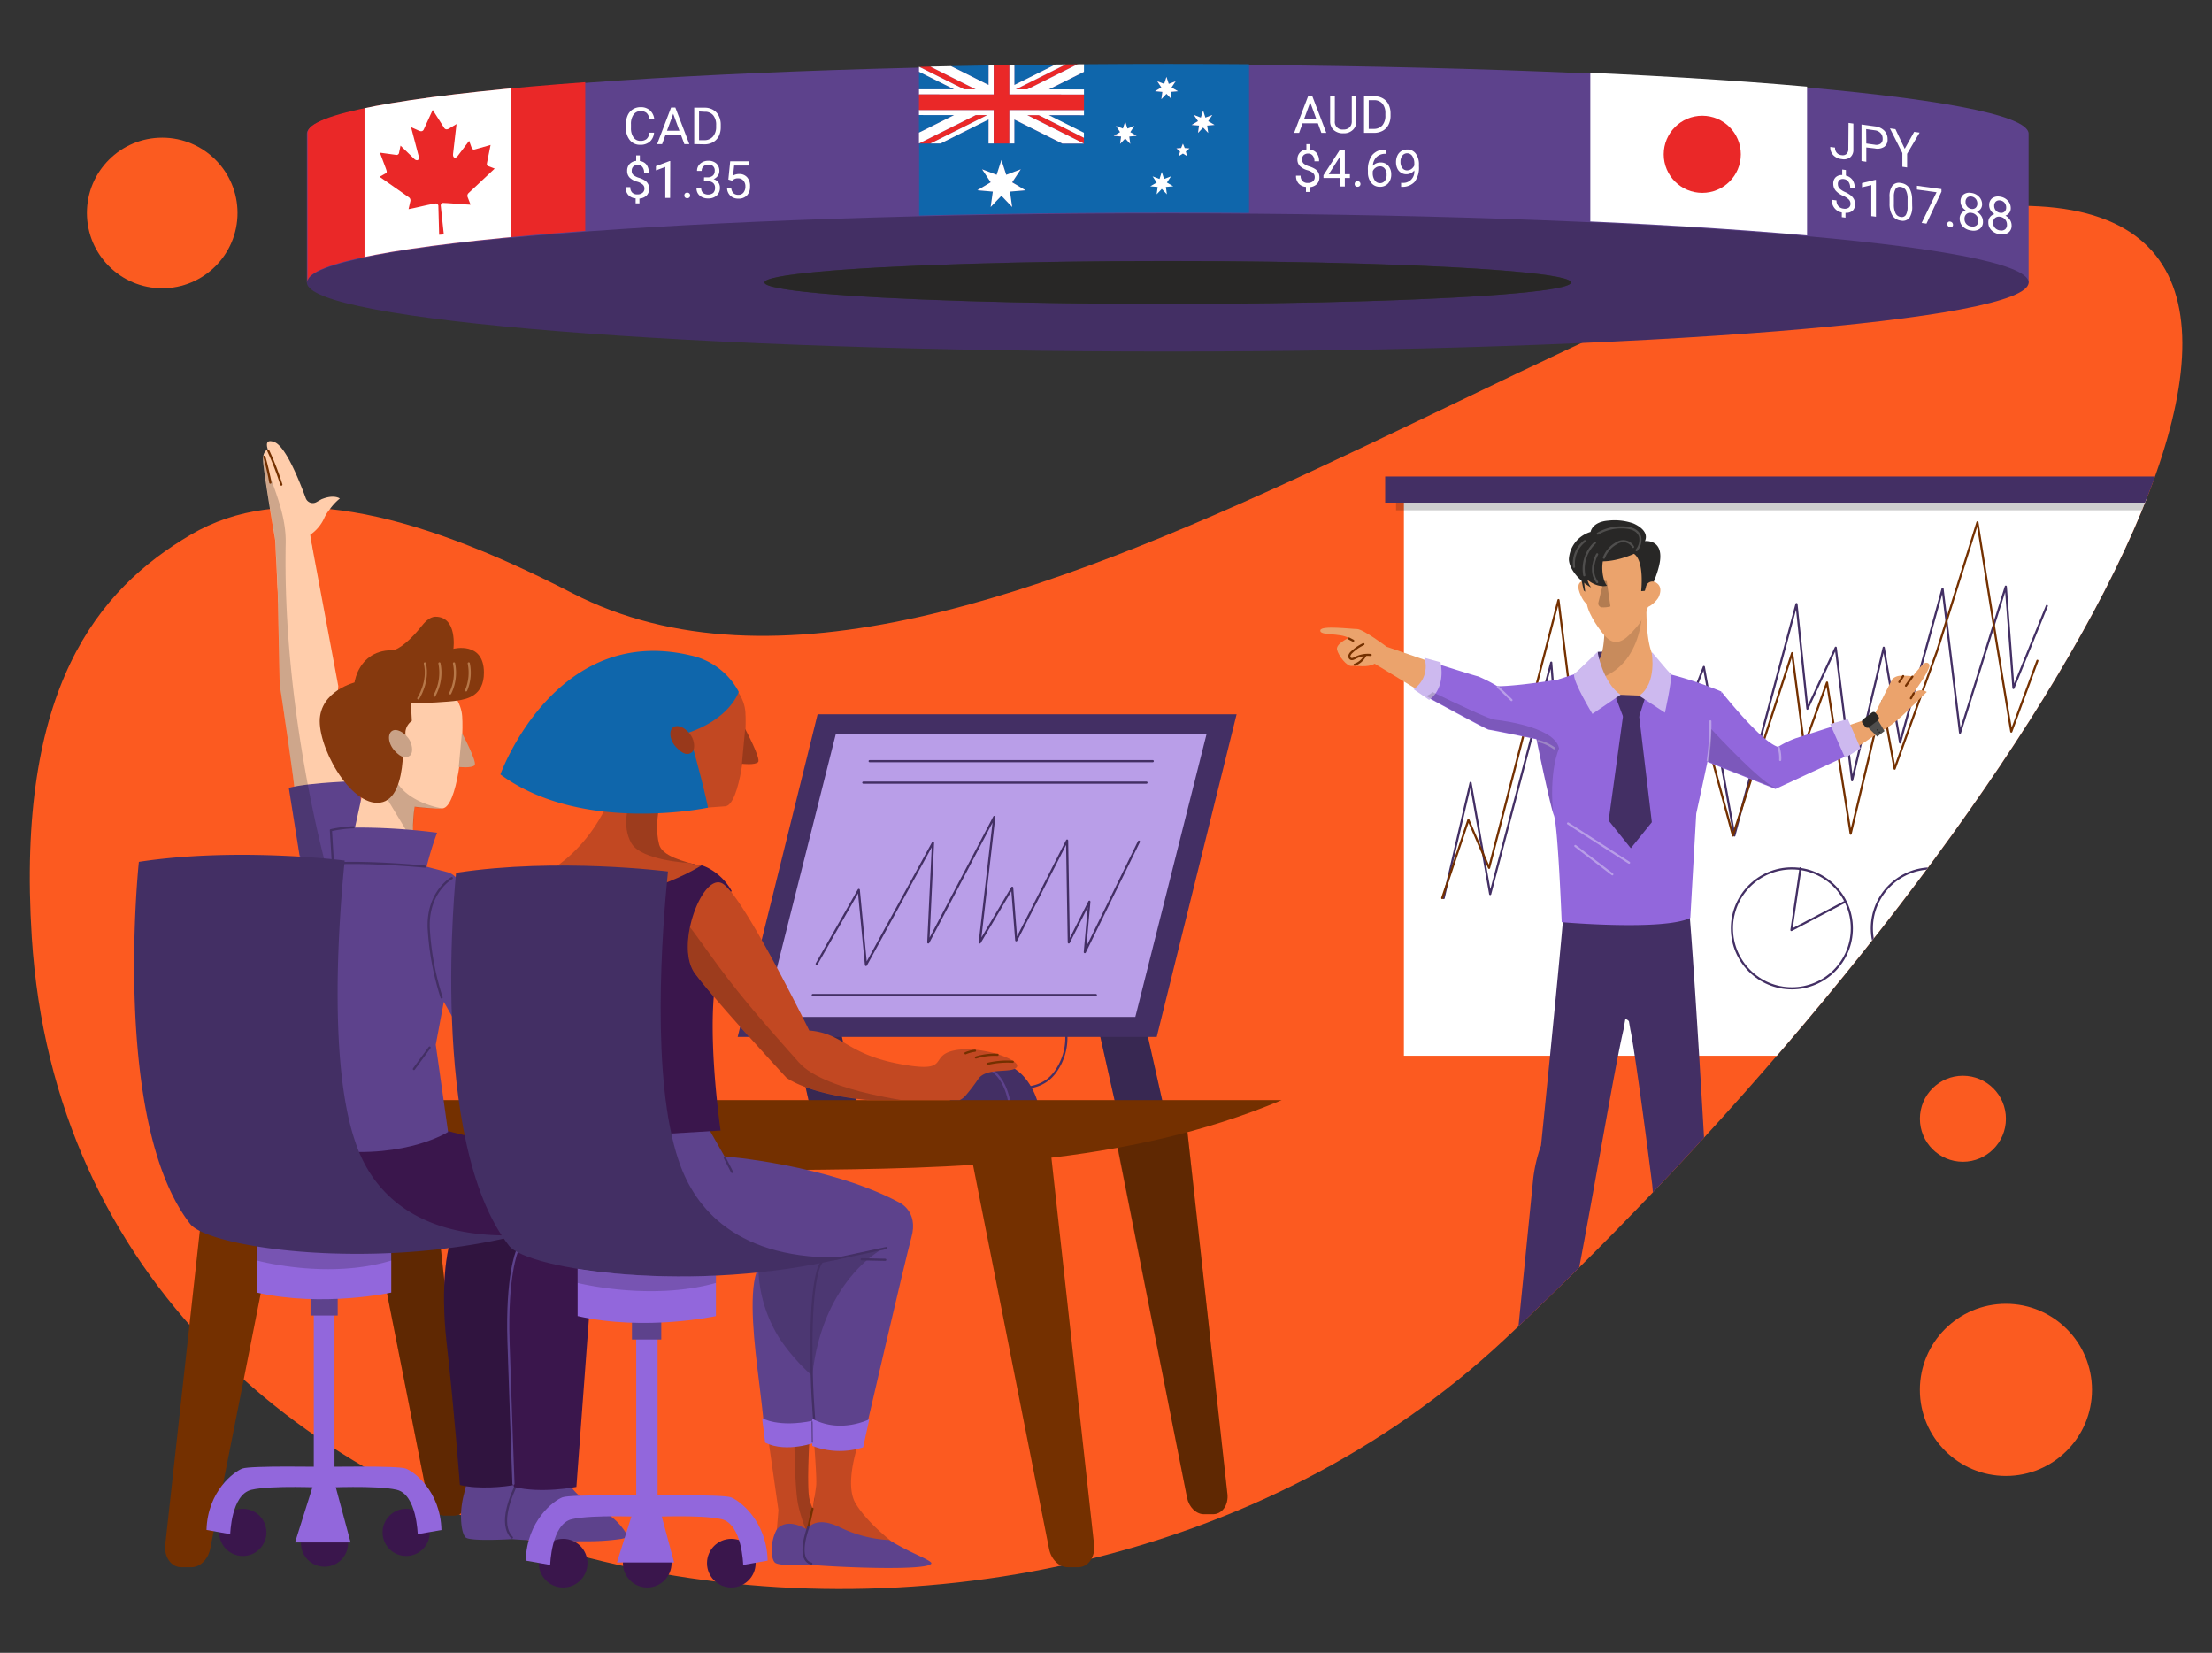 <svg xmlns="http://www.w3.org/2000/svg" xmlns:xlink="http://www.w3.org/1999/xlink" viewBox="0 0 522 390"><rect x="0" y="0" width="522" height="390" fill="#333333" stroke="none"/><defs><style>.cls-1,.cls-12,.cls-17,.cls-27,.cls-35,.cls-37,.cls-38,.cls-42,.cls-44,.cls-46,.cls-8{fill:none;}.cls-2{fill:#eba36c;}.cls-3{isolation:isolate;}.cls-4{fill:#fb5b20;}.cls-5{fill:#fc5a20;}.cls-6{fill:#ffcdab;}.cls-7{fill:#5d428c;}.cls-38,.cls-8{stroke:#743000;}.cls-12,.cls-17,.cls-27,.cls-35,.cls-37,.cls-38,.cls-42,.cls-44,.cls-46,.cls-8{stroke-linecap:round;}.cls-12,.cls-17,.cls-27,.cls-35,.cls-37,.cls-38,.cls-44,.cls-46,.cls-8{stroke-linejoin:round;}.cls-12,.cls-17,.cls-27,.cls-8{stroke-width:0.51px;}.cls-9{clip-path:url(#clip-path);}.cls-10{fill:#0a0a0a;opacity:0.2;}.cls-11{fill:#743000;}.cls-12,.cls-37{stroke:#432f64;}.cls-13{clip-path:url(#clip-path-2);}.cls-14{fill:#432f64;}.cls-15{clip-path:url(#clip-path-3);}.cls-16{fill:#c24822;}.cls-17,.cls-35,.cls-42{stroke:#5d428c;}.cls-18{fill:#3a164c;}.cls-19{clip-path:url(#clip-path-4);}.cls-20{fill:#b99ee8;}.cls-21{clip-path:url(#clip-path-5);}.cls-22{fill:#99391b;}.cls-23{fill:#0f66ab;}.cls-24{fill:#c9a287;}.cls-25{clip-path:url(#clip-path-6);}.cls-26{fill:#85390e;}.cls-27{stroke:#b77849;}.cls-28{clip-path:url(#clip-path-7);}.cls-29{fill:#ea2828;}.cls-30{fill:#fff;}.cls-31{fill:#282726;}.cls-32{fill:#9267dc;}.cls-33{clip-path:url(#clip-path-8);}.cls-34{clip-path:url(#clip-path-9);}.cls-35{stroke-width:0.28px;}.cls-36{clip-path:url(#clip-path-10);}.cls-37,.cls-38,.cls-44,.cls-46{stroke-width:0.5px;}.cls-39{clip-path:url(#clip-path-11);}.cls-40,.cls-48{opacity:0.15;}.cls-41{fill:#4f4e4d;}.cls-42{stroke-miterlimit:10;stroke-width:0.33px;}.cls-43{fill:#b37c51;}.cls-44{stroke:#4f4e4d;}.cls-45{fill:#cdb9ef;}.cls-46{stroke:#b99ee8;}.cls-47{clip-path:url(#clip-path-12);}.cls-48{mix-blend-mode:multiply;}</style><clipPath id="clip-path"><path class="cls-1" d="M86.25,204.93l-1.42-20.64s-1.42,0-3.49.14l-2.53-9.9,1-12.65-6.43-34.4-.2-1.25a9.59,9.59,0,0,0,3.3-3.84,9.14,9.14,0,0,1,1.28-2.18,12.61,12.61,0,0,1,2.46-2.58s-1.32-1.07-4.34.18l-1.16.66a1.77,1.77,0,0,1-2.54-.93c-1.42-3.9-4.72-12.23-7.42-13.23-1.92-.71-1.93.49-1.54,1.73-.65.31-1.23,1.07-1.1,2.84.3,3.77,2.84,18.52,2.84,18.52s.33,6.56.57,11.09l.48,23s1.89,12.19,3.45,24.16c-.46.08-.89.18-1.28.27l3.7,23.31L73,209c2.78,6.3,7.87,7.59,11.21,7C87.18,215.47,86.83,209.15,86.25,204.93Z"/></clipPath><clipPath id="clip-path-2"><polygon class="cls-1" points="274.65 261.34 263.41 261.34 254.42 221.37 265.66 221.37 274.65 261.34"/></clipPath><clipPath id="clip-path-3"><polygon class="cls-1" points="202.43 261.34 191.19 261.34 182.2 221.37 193.44 221.37 202.43 261.34"/></clipPath><clipPath id="clip-path-4"><path class="cls-1" d="M131.57,272.67l-28-8.23L66.8,274.67,77,287.37l28.89,7s-2.15,8-.46,22.76c1.73,15.09,3.1,33.26,3.1,33.26,4.3,1.08,10.75.44,12.71,0l.07.44c6.51,1.65,14.75,0,14.75,0L140,297.39Z"/></clipPath><clipPath id="clip-path-5"><path class="cls-1" d="M157.23,184.41s-3.38,8.44-1.69,14.85c.72,2.74,5.66,4,9.79,5.06,0,0-21.6,13.84-40.16,3.38,0,0,12.15-3.71,18.9-19.57"/></clipPath><clipPath id="clip-path-6"><path class="cls-1" d="M225.06,247.86c-6.08,1.35.69,5.95-11.79,3.58s-14.2-7.63-22.3-8.31c0,0-15.86-32.39-20.58-34.76s-11.14,14.85-6.41,21.26,21.6,24.64,21.6,24.64,4.81,3.83,19.1,5.27h21.81a4.47,4.47,0,0,0,1.32-1,41,41,0,0,0,3-3.92c2-3,8.77-1.69,9.78-3.38S231.13,246.51,225.06,247.86Z"/></clipPath><clipPath id="clip-path-7"><path class="cls-1" d="M275.72,15.08c-112.19,0-203.15,7.29-203.15,16.29v35.1c0-9,91-16.3,203.15-16.3s203.16,7.3,203.16,16.3V31.37C478.88,22.37,387.92,15.08,275.72,15.08Z"/></clipPath><clipPath id="clip-path-8"><path class="cls-1" d="M136.31,297.63v12.91c16,3.63,32.64,0,32.64,0V297.63Z"/></clipPath><clipPath id="clip-path-9"><path class="cls-1" d="M211.56,364.62s-6.58-4.82-9.62-9.83S203.12,339,203.12,339L181,337.45l2.7,18.89-.68,8.28ZM191,339.82l1.1.42s.68,8.52.51,10.21-.85,5.48-.85,5.48a12.43,12.43,0,0,1-.67-1.94C190.3,351.71,191,339.82,191,339.82Z"/></clipPath><clipPath id="clip-path-10"><path class="cls-1" d="M45,126.18c-22,12.95-41.25,36.25-37.5,95C17.67,381,241.2,422.4,354.93,316.16s215-262.47,126.24-267.47S229.85,188.91,135,139.93C96.21,119.93,66.21,113.68,45,126.18Z"/></clipPath><clipPath id="clip-path-11"><path class="cls-2" d="M378.08,138s1.78,14.48-.91,18-9.47,7.34-9.85,9c5.24,9.2,26.88,8,30.71,3.24a23.64,23.64,0,0,0-7.16-12.46c-3.25-3.08-2.17-17.42-2.17-17.42Z"/></clipPath><clipPath id="clip-path-12"><path class="cls-1" d="M437,177.77l-1.78-7.28s-10.28,3.31-11.29,3.62a20.78,20.78,0,0,0-4.31,2.09c-4.05-1.17-13.34-13-13.34-13a88.56,88.56,0,0,0-11.9-4.08l-3.16-3.11-.54.36c0,.16.26.89.26,1,0,3.81-2.48,7.87-6.2,7.87s-8.58-4.52-8.58-8.32q0-.34,0-.69l-.8-.47-3.89,3.32s-1.55.49-3.5,1.15a124.17,124.17,0,0,1-14.63,1.57,34.15,34.15,0,0,0-4.5-2.31c-.87-.18-9.77-3-9.77-3s1.83,6.18-2.53,7.75c0,0,14.29,7.84,14.81,7.84.32,0,6.51,1.26,11.25,2.23,1.56,7.66,3.53,16.62,4.1,17.94,1,2.26,1.86,25.27,1.86,25.27s24,2.1,30.35-1l1.4-24.62s1.26-5.71,2.65-12.28l16,6.37Z"/></clipPath></defs><title>Adaptaciones web</title><g class="cls-3"><g id="Layer_1" data-name="Layer 1"><circle class="cls-4" cx="473.37" cy="327.95" r="20.31"/><circle class="cls-4" cx="463.22" cy="263.98" r="10.15"/><circle class="cls-4" cx="38.28" cy="50.25" r="17.77"/><path class="cls-5" d="M45,126.18c-22,12.95-41.25,36.25-37.5,95C17.67,381,241.2,422.4,354.93,316.16s215-262.47,126.24-267.47S229.85,188.91,135,139.93C96.21,119.93,66.21,113.68,45,126.18Z"/><path class="cls-6" d="M73,125.36l6.83,36.52-1,12.65,6.79,26.64s3.09,14-1.35,14.84-12-1.71-13.07-14.91S66,161.45,66,161.45l-.81-38.59"/><path class="cls-7" d="M84.83,184.29s-11.39.27-16.68,1.59l3.7,23.31,14.57-1.86Z"/><path class="cls-6" d="M76.45,122.39a8.69,8.69,0,0,1,1.29-2.11,13.3,13.3,0,0,1,2.45-2.65s-1.32-1.07-4.34.18l-1.16.66a1.77,1.77,0,0,1-2.54-.93c-1.42-3.9-4.72-12.23-7.42-13.23-1.92-.71-1.93.49-1.54,1.73-.65.31-1.23,1.07-1.1,2.84.3,3.77,2.84,18.52,2.84,18.52s.58,11.77.77,14.67l9.9-.5-2.45-15.34A9.59,9.59,0,0,0,76.45,122.39Z"/><path class="cls-8" d="M63.3,106.34a65.57,65.57,0,0,1,3.09,8"/><g class="cls-9"><path class="cls-10" d="M77.42,206.18s-10.8-37.63-10-78c.17-8.15-4.13-15.46-6.13-23.36a166.89,166.89,0,0,0,.27,32.31c2,18.76,1.3,38,5.94,56.24a26.49,26.49,0,0,0,3.65,9.06C73.09,205.14,74.14,206.26,77.42,206.18Z"/></g><path class="cls-11" d="M100.88,266.08l9.57,86.77c.29,2.6-1.25,4.77-3.37,4.77h-2.15c-1.84,0-3.54-1.65-4-3.88L84.58,271.07Z"/><path class="cls-10" d="M100.88,266.08l9.57,86.77c.29,2.6-1.25,4.77-3.37,4.77h-2.15c-1.84,0-3.54-1.65-4-3.88L84.58,271.07Z"/><path class="cls-7" d="M143.68,357.48c-1.64-1.18-3.46-2.11-5.15-3.23a12.81,12.81,0,0,1-4.47-4.49c-7.91,1.08-15.29-3.19-23.18-2.85l-1.43,5.78a21.53,21.53,0,0,0-.63,4c-.14,2.74.26,5.32,1.06,6.08,1.07,1,10.89.4,10.89.4,5.71.44,11.48.57,17.21.5a56.25,56.25,0,0,0,7.89-.45c.56-.09,1.86-.16,2-.76s-1.18-2.2-1.62-2.7a13.51,13.51,0,0,0-2.26-2.08Z"/><path class="cls-12" d="M122.25,349.45c-1.64,3.41-4.59,10.07-1.44,13.35"/><g class="cls-13"><polygon class="cls-14" points="274.65 261.34 263.41 261.34 254.42 221.37 265.66 221.37 274.65 261.34"/><rect class="cls-10" x="250.61" y="239.3" width="28.44" height="17.71" transform="translate(462.67 -56.11) rotate(79.89)"/></g><g class="cls-15"><polygon class="cls-14" points="202.43 261.34 191.19 261.34 182.2 221.37 193.44 221.37 202.43 261.34"/><rect class="cls-10" x="182.77" y="243.44" width="21.51" height="16.73" transform="translate(387.05 503.61) rotate(-180)"/></g><path class="cls-16" d="M211.56,364.62s-6.58-4.82-9.62-9.83S203.12,339,203.12,339L181,337.45l2.7,18.89-.68,8.28ZM191,339.82l1.1.42s.68,8.52.51,10.21-.85,5.48-.85,5.48a12.43,12.43,0,0,1-.67-1.94C190.3,351.71,191,339.82,191,339.82Z"/><path class="cls-14" d="M224,259.92h20.84s-2.09-7.86-8.6-9S224,259.92,224,259.92Z"/><path class="cls-17" d="M238.14,259.84s-.93-6.16-5.24-7.93"/><path class="cls-11" d="M280.07,265.74l9.58,86.77c.29,2.6-1.25,4.78-3.38,4.78h-2.14c-1.85,0-3.54-1.65-4-3.89l-16.38-82.67Z"/><path class="cls-10" d="M280.07,265.74l9.58,86.77c.29,2.6-1.25,4.78-3.38,4.78h-2.14c-1.85,0-3.54-1.65-4-3.89L263.51,270Z"/><path class="cls-18" d="M131.57,272.67l-28-8.23L66.8,274.67,77,287.37l28.89,7s-2.15,8-.46,22.76c1.73,15.09,3.1,33.26,3.1,33.26,4.3,1.08,10.75.44,12.71,0l0,.46c6.51,1.64,14.78,0,14.78,0L140,297.39Z"/><path class="cls-11" d="M302.47,259.58H83.8s36.14,17.05,103.48,16.48C224.4,275.75,265.66,275.11,302.47,259.58Z"/><path class="cls-11" d="M247.52,267.77l10.67,96.71c.32,2.9-1.39,5.32-3.76,5.32H252c-2.06,0-3.95-1.84-4.44-4.33l-18.25-92.15Z"/><path class="cls-11" d="M49.65,267.77,39,364.48c-.32,2.9,1.4,5.32,3.77,5.32h2.39c2.06,0,3.94-1.84,4.44-4.33l18.24-92.15Z"/><g class="cls-19"><path class="cls-10" d="M105.93,290.88s-4.62,2.32-.48,36.83c.76,6.31,1.7,14,3,22.65l-1.08,1.12-.36,3.38.55,4.79c0,3.16,2.6,3.67,3.82,3.66l9.72-.1s-2.89-1.33-.86-8.42l1.28-3.84s-.23,0-.34-.61c-.06-.42,0-1.14-.1-2.26s-.55-9.69-.93-19.91c-.56-15.23-.49-34.26,5.06-38.8l1.27,1.51L112,293.41"/></g><path class="cls-17" d="M122,295.27S119.5,301,120,316.62s1.17,33.49,1.17,33.49"/><polygon class="cls-14" points="272.97 244.67 174.08 244.67 192.94 168.55 291.82 168.55 272.97 244.67"/><polygon class="cls-20" points="267.92 239.95 180.43 239.95 197.22 173.28 284.71 173.28 267.92 239.95"/><path class="cls-7" d="M165.92,264l5.06,8.86s24.38,1.94,41.09,10.8c0,0,4.8,2,3,8.35-1.47,5.26-11.22,47.41-11.22,47.41l-23.28-.33s-.5-5.59-1.44-13c-1.1-8.77-2.47-20.35-.6-25.93l-30.11-3.26-4-21.26-1.51-15.18Z"/><path class="cls-18" d="M170.05,266.76s-3.71-25.31-.67-37.8,3.24-18,3.24-18A13.13,13.13,0,0,0,162,203.61l-18.6,7.46,1.52,57.2Z"/><path class="cls-18" d="M163,206l1.9-1.42.65-.41a9.22,9.22,0,0,1,1.71.71,13.61,13.61,0,0,1,5.41,5.36l-2.15,2.37"/><path class="cls-16" d="M157.23,184.41s-3.38,8.44-1.69,14.85c.72,2.74,5.66,4,9.79,5.06,0,0-21.6,13.84-40.16,3.38,0,0,12.15-3.71,18.9-19.57"/><g class="cls-21"><path class="cls-10" d="M163,203.65s-11.6-.51-14-4.68-.55-9.24-.55-9.24l9.79,2Z"/></g><path class="cls-16" d="M153.56,191.46s14.19-.92,17.6-1.21,5.18-15.7,4.74-22.22-8.51-12-15.47-10.19-4.67,5.45-4.67,5.45Z"/><path class="cls-22" d="M175.85,172s3.75,7,3.06,7.8-3.83.42-3.83.42S175.45,176,175.85,172Z"/><path class="cls-23" d="M162.88,154.63c-32-7.54-44.8,28.1-44.8,28.1,19.24,14.17,49,7.84,49,7.84-1.27-6.33-4.56-17.71-4.56-17.71,9.87-3.38,11.81-9.62,11.81-9.62A16.81,16.81,0,0,0,162.88,154.63Z"/><path class="cls-22" d="M163.31,177.47s.89-.66.3-2.74-3-3.89-4.45-3.29-1.26,3.11.41,4.88S162.38,178.25,163.31,177.47Z"/><path class="cls-6" d="M89.06,189.2s12,1.83,15.38,1.54,5.06-15.34,4.63-21.71-8.31-11.69-15.11-9.95-4.57,5.32-4.57,5.32Z"/><path class="cls-6" d="M97.88,190s-2.18,13.07,3,20.55l-20.39-.25L86.23,184"/><path class="cls-10" d="M104.44,190.76s-8.55-1.22-11.2-7l-2.53,3.67,6.54,10.81.58-7.84A45.65,45.65,0,0,0,104.44,190.76Z"/><path class="cls-7" d="M113.48,218.16s-3.82-11.25-7.72-12.32-28.22-7.16-28.22-7.16L77,253.31l1.56,13.06h.19l-.34,5.11c17.72,1.86,27.33-4.39,27.33-4.39l-2.91-20.58,1.9-10.13,4.3,7.6Z"/><path class="cls-7" d="M100.58,204.89a74.87,74.87,0,0,1,2.57-8.41,147.86,147.86,0,0,0-24.72-1.1l-.76,11.39"/><path class="cls-24" d="M109,172.94s3.67,6.85,3,7.62-3.74.41-3.74.41S108.64,176.77,109,172.94Z"/><path class="cls-16" d="M225.06,247.89c-6.08,1.35-.38,5.5-12.87,3.14s-13.12-7.19-21.22-7.87c0,0-15.86-32.39-20.58-34.75s-11.14,14.84-6.41,21.26,21.6,24.63,21.6,24.63,4.81,3.84,19.1,5.27h21.81a4.31,4.31,0,0,0,1.32-1,41,41,0,0,0,3-3.92c2-3,8.16-1.22,9.17-2.91S231.13,246.54,225.06,247.89Z"/><g class="cls-25"><path class="cls-10" d="M218,260.3s-23.15-2.41-29.48-9.62c-3.67-4.17-10.42-11.57-16.45-19.36-6.68-8.63-11.61-16.93-12.32-14.85C157,224.65,169,238.28,169,238.28l17.59,20.12Z"/></g><line class="cls-12" x1="171.03" y1="273.18" x2="172.75" y2="276.54"/><path class="cls-8" d="M239,250.53a20.57,20.57,0,0,0-5.95.5"/><path class="cls-8" d="M235.41,248.89a14.92,14.92,0,0,0-5.11.64"/><path class="cls-8" d="M230.08,247.93a8.07,8.07,0,0,0-2.24.6"/><path class="cls-26" d="M96.84,163.72l.35,6.38a3.65,3.65,0,0,0-1.51,2.52,34.38,34.38,0,0,0,.27,5.3l-1.15.2-3.54-11.06s1.24-3.45,3.24-3.52A8.3,8.3,0,0,1,96.84,163.72Z"/><path class="cls-26" d="M107,153.09s7.2-1.86,7.2,5.63c0,5.55-4.13,6.24-6.2,6.58-4,.65-22.18,1.28-23.84-.27s-.54-11.6,8.31-11.6c1.74,0,4.82-2.9,6.93-5.59.62-.78,1.87-2.32,3.37-2.32C108,145.52,107,153.09,107,153.09Z"/><path class="cls-26" d="M84.64,160.78s-8,1.54-9.09,8.08,7,21.58,14.21,20.52,5.12-19.07,5.12-19.07L93.47,164"/><path class="cls-24" d="M96.77,178.26s.87-.65.29-2.68-3-3.8-4.34-3.22-1.23,3,.4,4.78S95.87,179,96.77,178.26Z"/><path class="cls-27" d="M98.71,164.79s2.58-3.95,1.55-8.26"/><path class="cls-27" d="M102.51,164.17a11.24,11.24,0,0,0,1.19-7.64"/><path class="cls-27" d="M106.23,163.61a11,11,0,0,0,.91-7.08"/><path class="cls-27" d="M110,162.9a10.78,10.78,0,0,0,.62-6.37"/><path class="cls-12" d="M100.26,204.49s-12.85-1.26-21.7-.76l-.47-7.84a29.41,29.41,0,0,1,5.32-.68"/><path class="cls-12" d="M106.61,207.19s-6.08,3.38-5.4,12.49a65.13,65.13,0,0,0,3,15.69"/><line class="cls-12" x1="101.38" y1="247.18" x2="97.67" y2="252.24"/><line class="cls-12" x1="272.03" y1="179.6" x2="205.22" y2="179.6"/><line class="cls-12" x1="270.55" y1="184.67" x2="203.73" y2="184.67"/><line class="cls-12" x1="258.61" y1="234.78" x2="191.8" y2="234.78"/><polyline class="cls-12" points="192.72 227.44 202.66 209.98 204.36 227.69 220.18 198.84 219.06 222.38 234.63 192.77 231.21 222.38 238.86 209.47 239.82 221.87 251.82 198.33 252.22 222.38 257.07 212.76 256 224.66 268.77 198.59"/><path class="cls-7" d="M275.57,15.26c-112.2,0-203.15,7.29-203.15,16.29v35.1l118.11-8.9,151.19-4,137,13V31.55C478.73,22.55,387.77,15.26,275.57,15.26Z"/><path class="cls-14" d="M275.57,50.35c-112.2,0-203.15,7.3-203.15,16.3s91,16.29,203.15,16.29,203.16-7.29,203.16-16.29S387.77,50.35,275.57,50.35Zm0,21.36c-52.56,0-95.16-2.27-95.16-5.06s42.6-5.07,95.16-5.07,95.17,2.27,95.17,5.07S328.13,71.71,275.57,71.71Z"/><g class="cls-28"><polygon class="cls-23" points="233.3 14.39 221.97 14.38 233.29 20.05 233.3 14.39"/><polygon class="cls-23" points="216.86 27.15 216.86 31.3 225.15 27.16 216.86 27.15"/><path class="cls-23" d="M268.78,14.41h-13V17l-8.28,4.14h8.28v6.08h-8.28l8.27,4.15v1.19h0v1.36h-5.1L239.37,28.2v5.66h-6.09V28.19L222,33.85h-5.1V53.31l77.86,0,0-38.93Zm-5.42,15.3,1.63.62.54-1.67.54,1.67,1.63-.62-1,1.46,1.51.89-1.75.16.24,1.73-1.2-1.27L264.32,34l.24-1.74-1.74-.15,1.5-.89ZM238.85,48.86l-2.53-2.67-2.54,2.66.51-3.64-3.66-.32L233.79,43l-2-3.06,3.44,1.3,1.12-3.5,1.13,3.5,3.44-1.3-2,3.07L242,44.89l-3.66.32ZM273.1,19.17l1.63.62.54-1.66.54,1.66,1.63-.62-1,1.46,1.51.9-1.75.15.24,1.73-1.2-1.27-1.21,1.27.24-1.73-1.74-.16,1.5-.89Zm7,17.65-1-.59-.95.59.27-1.09-.86-.72,1.12-.08.42-1,.43,1,1.12.08-.86.72Zm5-5.45-1.21-1.27-1.2,1.27.24-1.74-1.75-.15,1.51-.9-1-1.45,1.64.62.54-1.67.53,1.67,1.64-.62-1,1.46,1.51.89-1.75.15Z"/><polygon class="cls-23" points="216.87 16.93 216.87 21.07 225.15 21.08 216.87 16.93"/><polygon class="cls-23" points="250.71 14.4 239.38 14.39 239.38 20.05 250.71 14.4"/><polygon class="cls-29" points="216.87 15.74 227.53 21.08 230.25 21.08 216.87 14.38 216.87 15.74"/><polygon class="cls-29" points="232.97 27.16 230.25 27.16 216.86 33.85 219.58 33.85 232.97 27.16"/><polygon class="cls-29" points="242.42 21.09 255.81 14.4 255.81 14.4 255.81 14.4 253.09 14.4 239.7 21.09 242.42 21.09"/><polygon class="cls-29" points="242.41 27.17 255.79 33.87 255.79 33.87 255.79 32.51 255.79 32.51 245.13 27.17 242.41 27.17"/><polygon class="cls-30" points="234.51 22.3 234.51 14.39 233.3 14.39 233.29 20.05 221.97 14.38 216.87 14.38 230.25 21.08 227.53 21.08 216.87 15.74 216.87 14.38 216.87 14.38 216.87 14.38 216.87 14.38 216.87 16.93 216.87 16.93 225.15 21.08 216.87 21.07 216.87 21.07 216.87 22.29 234.51 22.3"/><polygon class="cls-30" points="238.16 25.95 238.15 33.86 239.37 33.86 239.37 28.2 250.69 33.87 255.79 33.87 255.79 33.87 255.79 33.87 255.79 33.87 242.41 27.17 245.13 27.17 255.79 32.51 255.79 31.32 247.51 27.17 255.8 27.18 255.8 25.96 238.16 25.95"/><polygon class="cls-30" points="238.16 22.3 255.8 22.31 255.8 21.1 247.52 21.09 255.8 16.95 255.81 14.4 242.42 21.09 239.7 21.09 253.09 14.4 250.71 14.4 239.38 20.05 239.38 14.39 238.16 14.39 238.16 22.3"/><polygon class="cls-30" points="232.97 27.16 219.58 33.85 221.96 33.85 233.29 28.19 233.28 33.86 234.5 33.86 234.51 25.95 216.86 25.94 216.86 27.15 216.86 27.15 225.15 27.16 216.86 31.3 216.86 31.3 216.86 33.85 216.86 33.85 216.86 33.85 216.86 33.85 230.25 27.16 232.97 27.16"/><polygon class="cls-29" points="234.51 25.95 234.5 33.86 238.15 33.86 238.16 25.95 255.8 25.96 255.8 22.31 238.16 22.3 238.16 14.39 236.34 14.39 234.51 14.39 234.51 22.3 216.87 22.29 216.86 25.94 234.51 25.95"/><polygon class="cls-30" points="238.85 43.02 240.89 39.95 237.45 41.25 236.32 37.75 235.19 41.25 231.76 39.95 233.79 43.01 230.63 44.89 234.29 45.21 233.78 48.85 236.32 46.19 238.85 48.85 238.35 45.21 242.01 44.9 238.85 43.02"/><polygon class="cls-30" points="275.37 43.07 276.34 41.61 274.7 42.23 274.16 40.56 273.63 42.23 271.99 41.61 272.96 43.07 271.45 43.96 273.19 44.11 272.95 45.85 274.16 44.58 275.37 45.85 275.13 44.11 276.87 43.96 275.37 43.07"/><polygon class="cls-30" points="264.56 32.21 264.32 33.95 265.53 32.68 266.73 33.95 266.49 32.22 268.24 32.06 266.73 31.17 267.7 29.71 266.06 30.33 265.53 28.66 264.99 30.33 263.36 29.71 264.32 31.17 262.82 32.06 264.56 32.21"/><polygon class="cls-30" points="274.3 21.68 274.06 23.41 275.27 22.14 276.47 23.41 276.24 21.68 277.98 21.53 276.47 20.63 277.44 19.17 275.81 19.79 275.27 18.13 274.73 19.79 273.1 19.17 274.06 20.63 272.56 21.52 274.3 21.68"/><polygon class="cls-30" points="285.12 28.59 286.09 27.13 284.45 27.75 283.92 26.08 283.38 27.75 281.74 27.13 282.71 28.58 281.2 29.48 282.95 29.63 282.71 31.36 283.92 30.1 285.12 31.37 284.88 29.63 286.63 29.48 285.12 28.59"/><polygon class="cls-30" points="279.58 34.93 279.15 33.89 278.73 34.92 277.61 35.01 278.47 35.73 278.2 36.82 279.15 36.23 280.11 36.82 279.84 35.73 280.7 35.01 279.58 34.93"/><polygon id="_3" data-name="3" class="cls-29" points="68.2 22.63 138.11 17.17 138.11 57.58 67.29 69.31 68.2 22.63"/><polygon class="cls-30" points="86.02 22.57 86.02 68.9 120.63 57.58 120.63 17.17 86.02 22.57"/><path id="_1" data-name="1" class="cls-29" d="M102.11,25.94,100,30.55c-.23.5-.72.49-1.22.25L97,30l1.77,6.73c.36,1.22-.51,1.28-1,.78l-3.25-3.15-.36,1.74a.58.58,0,0,1-.65.45l-3.86-.53L91,39.61c.27.79.46,1.11-.12,1.37l-1.31.73,6.92,4.85a.87.87,0,0,1,.36.87l-.44,1.92c2.24-.42,4.23-1,6.46-1.35.2,0,.56.26.57.5l.19,6.9,1.1-.08L104,48.47c0-.23.26-.6.46-.59,2.27.08,4.32.32,6.59.42l-.71-1.83a.88.88,0,0,1,.24-.92l6.16-5.77-1.4-.54c-.61-.18-.47-.52-.31-1.34l.74-3.7-3.75,1.06a.57.57,0,0,1-.7-.35l-.61-1.68L108,36.81c-.38.57-1.25.63-1.07-.63l.8-6.91-1.66,1c-.46.3-.94.38-1.25-.08"/><polygon class="cls-30" points="426.44 17.88 375.29 12.19 375.29 53.87 426.44 57.28 426.44 17.88"/><circle id="_46" data-name="46" class="cls-29" cx="401.71" cy="36.41" r="9.1"/></g><path class="cls-30" d="M311,29.09h-3.62l-.81,2.26h-1.18l3.3-8.64h1l3.3,8.64h-1.17Zm-3.28-.94h2.94l-1.47-4Z"/><path class="cls-30" d="M320.09,22.71v5.87a2.73,2.73,0,0,1-.77,2,3,3,0,0,1-2.06.87H317a3.25,3.25,0,0,1-2.26-.76,2.75,2.75,0,0,1-.85-2.11V22.71H315v5.85a1.79,1.79,0,0,0,2,2,2,2,0,0,0,1.48-.51,2,2,0,0,0,.52-1.46V22.71Z"/><path class="cls-30" d="M321.89,31.35V22.71h2.44a3.85,3.85,0,0,1,2,.5,3.38,3.38,0,0,1,1.34,1.41,4.79,4.79,0,0,1,.48,2.12v.55a4.56,4.56,0,0,1-.48,2.14,3.32,3.32,0,0,1-1.34,1.41,4.22,4.22,0,0,1-2,.51ZM323,23.64v6.77h1.2a2.61,2.61,0,0,0,2-.82,3.41,3.41,0,0,0,.73-2.33v-.5a3.42,3.42,0,0,0-.69-2.29,2.46,2.46,0,0,0-2-.83Z"/><path class="cls-30" d="M310.26,41.78a1.24,1.24,0,0,0-.38-.92,3.46,3.46,0,0,0-1.29-.68,4.08,4.08,0,0,1-1.84-1,2.18,2.18,0,0,1-.58-1.57,2.29,2.29,0,0,1,.57-1.6,2.4,2.4,0,0,1,1.55-.74V34h.89v1.31a2.31,2.31,0,0,1,1.55.83,3,3,0,0,1,.55,1.92h-1.09a2,2,0,0,0-.4-1.33,1.3,1.3,0,0,0-1.07-.5,1.5,1.5,0,0,0-1.08.37,1.35,1.35,0,0,0-.37,1,1.24,1.24,0,0,0,.39,1,3.69,3.69,0,0,0,1.3.66,5.52,5.52,0,0,1,1.41.64,2.26,2.26,0,0,1,.75.83,2.34,2.34,0,0,1,.24,1.09,2.22,2.22,0,0,1-.6,1.62,2.69,2.69,0,0,1-1.69.72v1.13h-.88V44.1a2.58,2.58,0,0,1-1.73-.79,2.65,2.65,0,0,1-.62-1.85h1.09a1.71,1.71,0,0,0,.44,1.26,1.63,1.63,0,0,0,1.23.45,1.85,1.85,0,0,0,1.22-.37A1.28,1.28,0,0,0,310.26,41.78Z"/><path class="cls-30" d="M317.36,41.1h1.2V42h-1.2v2h-1.11V42h-3.93v-.65l3.87-6h1.17Zm-3.79,0h2.68V36.86l-.13.24Z"/><path class="cls-30" d="M319.68,43.42a.7.7,0,0,1,.17-.47.63.63,0,0,1,.51-.19.64.64,0,0,1,.69.66.62.62,0,0,1-.18.46.69.69,0,0,1-.51.19.66.66,0,0,1-.51-.19A.65.65,0,0,1,319.68,43.42Z"/><path class="cls-30" d="M327.05,35.36v.93h-.2a2.84,2.84,0,0,0-2,.76,3.14,3.14,0,0,0-.88,2.07,2.34,2.34,0,0,1,1.86-.78,2.24,2.24,0,0,1,1.8.79,3.05,3.05,0,0,1,.68,2,3.1,3.1,0,0,1-.73,2.14,2.52,2.52,0,0,1-2,.8,2.46,2.46,0,0,1-2-.95,3.83,3.83,0,0,1-.77-2.46v-.42a5.66,5.66,0,0,1,1-3.64,3.71,3.71,0,0,1,3-1.29Zm-1.44,3.89a1.73,1.73,0,0,0-1,.34,1.69,1.69,0,0,0-.66.84v.41a2.85,2.85,0,0,0,.48,1.72,1.45,1.45,0,0,0,1.2.65,1.41,1.41,0,0,0,1.17-.54,2.29,2.29,0,0,0,.42-1.43,2.23,2.23,0,0,0-.43-1.44A1.38,1.38,0,0,0,325.61,39.25Z"/><path class="cls-30" d="M333.77,40.2a2.49,2.49,0,0,1-.82.66,2.2,2.2,0,0,1-1.05.25,2.26,2.26,0,0,1-1.3-.37,2.37,2.37,0,0,1-.86-1,3.59,3.59,0,0,1-.3-1.48,3.63,3.63,0,0,1,.33-1.56,2.47,2.47,0,0,1,.93-1.06,2.76,2.76,0,0,1,1.42-.37,2.43,2.43,0,0,1,2,1,4.2,4.2,0,0,1,.73,2.62v.32a5.62,5.62,0,0,1-1,3.68,3.86,3.86,0,0,1-3,1.19h-.21v-.94h.23a2.6,2.6,0,0,0,2.88-2.87Zm-1.69,0a1.72,1.72,0,0,0,1-.33,2.11,2.11,0,0,0,.68-.84v-.44a3.07,3.07,0,0,0-.47-1.76,1.44,1.44,0,0,0-2.35-.12,2.31,2.31,0,0,0-.44,1.46,2.4,2.4,0,0,0,.42,1.46A1.37,1.37,0,0,0,332.08,40.2Z"/><path class="cls-30" d="M436.23,29l1.14.16v6.11a2.23,2.23,0,0,1-.74,1.84,2.46,2.46,0,0,1-2,.43,3.16,3.16,0,0,1-2-.93,2.68,2.68,0,0,1-.71-1.94l1.13.15a1.66,1.66,0,0,0,1.57,1.79,1.35,1.35,0,0,0,1.13-.29,1.54,1.54,0,0,0,.43-1.19Z"/><path class="cls-30" d="M440.42,34.79v3.38L439.29,38V29.38l3.16.43a3.64,3.64,0,0,1,2.2,1,2.81,2.81,0,0,1,.79,2,2.11,2.11,0,0,1-.78,1.83,3,3,0,0,1-2.23.38Zm0-.93,2,.28a1.8,1.8,0,0,0,1.38-.25,1.37,1.37,0,0,0,.48-1.17,1.89,1.89,0,0,0-.48-1.31,2.19,2.19,0,0,0-1.32-.66l-2.09-.29Z"/><path class="cls-30" d="M449.49,35.11l2.23-4,1.28.18-2.95,5v3.22l-1.12-.16V36.11L446,30.29l1.29.18Z"/><path class="cls-30" d="M436.69,48.09a1.43,1.43,0,0,0-.38-1,4.14,4.14,0,0,0-1.28-.85A4.84,4.84,0,0,1,433.21,45a2.46,2.46,0,0,1-.58-1.65,2,2,0,0,1,.56-1.52,2.1,2.1,0,0,1,1.55-.53V40l.87.12v1.31a2.72,2.72,0,0,1,1.54,1,3.41,3.41,0,0,1,.55,2l-1.08-.14a2.33,2.33,0,0,0-.4-1.39,1.49,1.49,0,0,0-1.06-.64,1.33,1.33,0,0,0-1.07.22,1.19,1.19,0,0,0-.37,1,1.44,1.44,0,0,0,.39,1,4.41,4.41,0,0,0,1.29.83,6.12,6.12,0,0,1,1.39.83,2.8,2.8,0,0,1,.75.93,2.71,2.71,0,0,1,.23,1.13,2,2,0,0,1-.59,1.53,2.31,2.31,0,0,1-1.67.49v1.14l-.87-.12V50.14a2.86,2.86,0,0,1-2.34-3l1.09.15a2,2,0,0,0,.43,1.33,1.86,1.86,0,0,0,1.22.61,1.66,1.66,0,0,0,1.21-.21A1.11,1.11,0,0,0,436.69,48.09Z"/><path class="cls-30" d="M442.7,51.14,441.6,51V43.67l-2.19.52v-1l3.12-.75.17,0Z"/><path class="cls-30" d="M451.25,48.62a4.58,4.58,0,0,1-.66,2.78,2,2,0,0,1-2,.66,2.74,2.74,0,0,1-2-1.2,5.21,5.21,0,0,1-.68-2.83V46.57a4.45,4.45,0,0,1,.65-2.74,2,2,0,0,1,2-.65,2.8,2.8,0,0,1,2,1.17,5.4,5.4,0,0,1,.67,2.85ZM450.16,47a4.34,4.34,0,0,0-.39-2.08,1.59,1.59,0,0,0-1.23-.81,1.14,1.14,0,0,0-1.21.47,3.61,3.61,0,0,0-.4,1.9v1.76a4.42,4.42,0,0,0,.41,2.12,1.54,1.54,0,0,0,1.21.83,1.14,1.14,0,0,0,1.2-.46,3.66,3.66,0,0,0,.41-1.93Z"/><path class="cls-30" d="M458.16,45.23l-3.54,7.54-1.14-.16L457,45.36l-4.63-.63v-.9l5.78.79Z"/><path class="cls-30" d="M459.53,52.87a.65.65,0,0,1,.17-.46.57.57,0,0,1,.5-.12.79.79,0,0,1,.51.26.74.74,0,0,1,.17.5.53.53,0,0,1-.17.43.6.6,0,0,1-.51.12.77.77,0,0,1-.5-.25A.76.76,0,0,1,459.53,52.87Z"/><path class="cls-30" d="M467.75,48.18a1.81,1.81,0,0,1-.34,1.11,1.93,1.93,0,0,1-.91.66,3,3,0,0,1,1.06,1,2.36,2.36,0,0,1,.39,1.31A2,2,0,0,1,467.2,54a2.61,2.61,0,0,1-2,.39,3.3,3.3,0,0,1-2-.94,2.62,2.62,0,0,1-.74-1.88,2,2,0,0,1,.38-1.21,1.92,1.92,0,0,1,1.05-.71,2.82,2.82,0,0,1-.9-.92,2.25,2.25,0,0,1-.33-1.19,2,2,0,0,1,.69-1.63,2.29,2.29,0,0,1,1.83-.39,3,3,0,0,1,1.83.89A2.56,2.56,0,0,1,467.75,48.18Zm-.89,3.91a1.83,1.83,0,0,0-1.64-1.86,1.41,1.41,0,0,0-1.18.29,1.42,1.42,0,0,0-.44,1.12,1.75,1.75,0,0,0,.43,1.22,1.9,1.9,0,0,0,1.2.58,1.46,1.46,0,0,0,1.2-.26A1.33,1.33,0,0,0,466.86,52.09Zm-1.63-5.72a1.25,1.25,0,0,0-1,.26,1.3,1.3,0,0,0-.39,1,1.68,1.68,0,0,0,.39,1.12,1.64,1.64,0,0,0,1,.55,1.2,1.2,0,0,0,1-.27,1.28,1.28,0,0,0,.39-1,1.68,1.68,0,0,0-.4-1.13A1.57,1.57,0,0,0,465.23,46.37Z"/><path class="cls-30" d="M474.51,49.11a1.76,1.76,0,0,1-.34,1.1,1.88,1.88,0,0,1-.91.67,3,3,0,0,1,1.06,1,2.42,2.42,0,0,1,.39,1.32,2,2,0,0,1-.75,1.68,2.57,2.57,0,0,1-2,.39,3.29,3.29,0,0,1-2-.93,2.6,2.6,0,0,1-.74-1.89,1.92,1.92,0,0,1,1.43-1.92,2.79,2.79,0,0,1-.9-.91,2.27,2.27,0,0,1-.33-1.19,2,2,0,0,1,.69-1.64,2.36,2.36,0,0,1,1.83-.39,3,3,0,0,1,1.82.89A2.54,2.54,0,0,1,474.51,49.11Zm-.89,3.9a1.84,1.84,0,0,0-.45-1.24,1.92,1.92,0,0,0-1.19-.62,1.43,1.43,0,0,0-1.18.29,1.42,1.42,0,0,0-.45,1.13,1.73,1.73,0,0,0,.44,1.21,1.86,1.86,0,0,0,1.2.59,1.49,1.49,0,0,0,1.2-.26A1.35,1.35,0,0,0,473.62,53ZM472,47.29a1.25,1.25,0,0,0-1,.26,1.32,1.32,0,0,0-.4,1,1.66,1.66,0,0,0,.39,1.12,1.59,1.59,0,0,0,1.05.55,1.24,1.24,0,0,0,1-.26,1.3,1.3,0,0,0,.39-1,1.66,1.66,0,0,0-.4-1.13A1.61,1.61,0,0,0,472,47.29Z"/><path class="cls-30" d="M154.35,31.3a3.14,3.14,0,0,1-1,2.12,3.29,3.29,0,0,1-2.26.74,3,3,0,0,1-2.45-1.09,4.41,4.41,0,0,1-.93-2.94V29.3a5,5,0,0,1,.43-2.12,3.22,3.22,0,0,1,1.22-1.4,3.39,3.39,0,0,1,1.83-.49,3.15,3.15,0,0,1,2.21.77,3.21,3.21,0,0,1,1,2.12h-1.14a2.44,2.44,0,0,0-.65-1.5,2,2,0,0,0-1.38-.46,2,2,0,0,0-1.71.81,3.73,3.73,0,0,0-.62,2.3v.83a3.74,3.74,0,0,0,.59,2.24,1.88,1.88,0,0,0,1.64.83,2.19,2.19,0,0,0,1.46-.43,2.39,2.39,0,0,0,.67-1.5Z"/><path class="cls-30" d="M160.68,31.78h-3.62L156.25,34h-1.18l3.3-8.63h1l3.3,8.63H161.5Zm-3.28-.93h2.94l-1.47-4Z"/><path class="cls-30" d="M163.83,34V25.41h2.44a3.82,3.82,0,0,1,2,.5,3.32,3.32,0,0,1,1.34,1.41,4.54,4.54,0,0,1,.48,2.12V30a4.69,4.69,0,0,1-.47,2.14,3.4,3.4,0,0,1-1.35,1.41,4.06,4.06,0,0,1-2,.5Zm1.14-7.7v6.77h1.2a2.6,2.6,0,0,0,2.05-.82A3.36,3.36,0,0,0,169,30v-.5a3.42,3.42,0,0,0-.69-2.29,2.44,2.44,0,0,0-2-.83Z"/><path class="cls-30" d="M152.08,44.48a1.22,1.22,0,0,0-.39-.92,3.31,3.31,0,0,0-1.29-.68,4.13,4.13,0,0,1-1.84-1A2.22,2.22,0,0,1,148,40.3a2.29,2.29,0,0,1,.57-1.6,2.45,2.45,0,0,1,1.56-.74v-1.3H151V38a2.31,2.31,0,0,1,1.55.83,3,3,0,0,1,.56,1.92H152a2.08,2.08,0,0,0-.39-1.33,1.33,1.33,0,0,0-1.08-.5,1.5,1.5,0,0,0-1.08.37,1.35,1.35,0,0,0-.37,1,1.24,1.24,0,0,0,.39,1,3.79,3.79,0,0,0,1.3.66,5.45,5.45,0,0,1,1.42.64,2.2,2.2,0,0,1,1,1.92,2.22,2.22,0,0,1-.6,1.62,2.67,2.67,0,0,1-1.69.72v1.13H150V46.8a2.54,2.54,0,0,1-1.73-.79,2.62,2.62,0,0,1-.63-1.86h1.1a1.73,1.73,0,0,0,.43,1.27,1.63,1.63,0,0,0,1.23.45,1.89,1.89,0,0,0,1.22-.37A1.26,1.26,0,0,0,152.08,44.48Z"/><path class="cls-30" d="M158.14,46.7H157V39.39l-2.21.81v-1L158,38h.17Z"/><path class="cls-30" d="M161.5,46.12a.69.69,0,0,1,.16-.47.66.66,0,0,1,.51-.19.67.67,0,0,1,.52.19.7.7,0,0,1,.17.47.65.65,0,0,1-.17.46.7.7,0,0,1-.52.19.69.69,0,0,1-.51-.19A.65.65,0,0,1,161.5,46.12Z"/><path class="cls-30" d="M166.15,41.85H167a1.85,1.85,0,0,0,1.22-.41,1.36,1.36,0,0,0,.44-1.08,1.33,1.33,0,0,0-1.51-1.51,1.6,1.6,0,0,0-1.14.4,1.43,1.43,0,0,0-.42,1.08h-1.1a2.22,2.22,0,0,1,.75-1.71,2.76,2.76,0,0,1,1.91-.68,2.72,2.72,0,0,1,1.92.65,2.34,2.34,0,0,1,.69,1.8,1.92,1.92,0,0,1-.36,1.09,2.31,2.31,0,0,1-1,.79,2.09,2.09,0,0,1,1.1.75,2,2,0,0,1,.39,1.27,2.36,2.36,0,0,1-.76,1.85,2.84,2.84,0,0,1-2,.68,2.92,2.92,0,0,1-2-.66,2.18,2.18,0,0,1-.76-1.74h1.1a1.42,1.42,0,0,0,.44,1.09,2,2,0,0,0,2.41,0,1.61,1.61,0,0,0,.42-1.19,1.44,1.44,0,0,0-.46-1.16,2,2,0,0,0-1.33-.42h-.83Z"/><path class="cls-30" d="M171.88,42.37l.44-4.31h4.43v1h-3.5L173,41.43a2.78,2.78,0,0,1,1.44-.37,2.4,2.4,0,0,1,1.88.78A3.06,3.06,0,0,1,177,44a2.94,2.94,0,0,1-.72,2.1,2.63,2.63,0,0,1-2,.77,2.69,2.69,0,0,1-1.87-.64,2.53,2.53,0,0,1-.83-1.75h1a1.79,1.79,0,0,0,.53,1.12,1.65,1.65,0,0,0,1.13.37,1.47,1.47,0,0,0,1.2-.52A2.19,2.19,0,0,0,175.9,44a2,2,0,0,0-.47-1.39,1.59,1.59,0,0,0-1.25-.53,1.81,1.81,0,0,0-1.13.32l-.29.23Z"/><ellipse class="cls-31" cx="275.57" cy="66.65" rx="95.17" ry="5.06"/><path class="cls-10" d="M179,300.2a32.39,32.39,0,0,0,5,15.68,46.42,46.42,0,0,0,7.68,8.76v0c2.47-23.11,17-30.19,17-30.19a88.73,88.73,0,0,1-9.41,2.29C191.18,298.41,182.07,299.8,179,300.2Z"/><circle class="cls-18" cx="95.85" cy="361.58" r="5.57"/><circle class="cls-18" cx="76.58" cy="364.11" r="5.57"/><circle class="cls-18" cx="57.3" cy="361.58" r="5.57"/><rect class="cls-32" x="74.05" y="305.53" width="4.89" height="49.49"/><path class="cls-32" d="M98.57,362s-.22-9.35-4.94-10.47-17.2-.5-17.2-.5l.14-4.91s17.22-.32,19.17.39,8.21,5.32,8.43,14.51Z"/><path class="cls-32" d="M54.33,362s.22-9.35,5-10.47,17.2-.5,17.2-.5l-.14-4.91s-17.23-.32-19.18.39S49,351.81,48.73,361Z"/><polygon class="cls-32" points="78.64 348.7 82.74 363.95 69.63 363.95 74.38 348.87 78.64 348.7"/><rect class="cls-7" x="73.28" y="306.18" width="6.41" height="4.22"/><circle class="cls-18" cx="172.58" cy="368.84" r="5.74"/><circle class="cls-18" cx="152.74" cy="368.84" r="5.74"/><circle class="cls-18" cx="132.89" cy="368.84" r="5.74"/><rect class="cls-32" x="150.14" y="311.13" width="5.04" height="50.96"/><rect class="cls-7" x="149.13" y="311.84" width="6.92" height="4.22"/><path class="cls-32" d="M175.38,369.25s-.22-9.62-5.09-10.78-17.71-.51-17.71-.51l.15-5.06s17.73-.33,19.74.4,8.45,5.48,8.68,14.94Z"/><path class="cls-32" d="M129.84,369.25s.22-9.62,5.09-10.78,17.71-.51,17.71-.51l-.15-5.06s-17.73-.33-19.74.4-8.45,5.48-8.68,14.94Z"/><polygon class="cls-32" points="154.87 352.98 159.08 368.67 145.59 368.67 150.48 353.15 154.87 352.98"/><path class="cls-32" d="M136.31,297.63v12.91c16,3.63,32.64,0,32.64,0V297.63Z"/><g class="cls-33"><path class="cls-10" d="M149.93,300.86c-4.6-.36-9.13-.66-13.67-1.47v3.32s17.21,4.38,32.74,0V300.9A170.88,170.88,0,0,1,149.93,300.86Z"/></g><path class="cls-14" d="M160.37,274.46l-.08-.21c0-.13-.08-.25-.13-.38-6.6-19.33-3.9-54.66-2.53-68.24,0,0-26-3.34-50,.31,0,0-6.75,63.31,12.49,88,4.4,5.64,43.76,11.59,79.73,2.72C173.75,297.64,164,284.83,160.37,274.46Z"/><g class="cls-34"><path class="cls-10" d="M187.43,336.86s0,14.62,1,18.54a37.31,37.31,0,0,0,2,6.14l1.84-7.91L190.87,339Z"/></g><path class="cls-32" d="M192.62,340.28s-6.94,2.66-12.05.13l-.73-5.82s3.69,2.36,12,.63"/><path class="cls-8" d="M191.73,356c-.84,3.8-1.51,6.75-1.51,6.75"/><path class="cls-7" d="M183.3,360.91s1.94-3.08,7.17,0c0,0,1.56-3.42,7.51-.64a30.27,30.27,0,0,0,11.81,3.12s2.47,1.46,5,2.7,5.1,2.32,5,2.79c-.5,1.85-22.27.93-28.51.34,0,0-7.43.46-8.44-.55S181.78,363.61,183.3,360.91Z"/><path class="cls-12" d="M190.72,360.4s-2.92,7.64.75,8.53"/><path class="cls-32" d="M60.62,292.42V305c15.56,3.52,31.71,0,31.71,0V292.42Z"/><path class="cls-10" d="M73.86,295.43a121.9,121.9,0,0,1-13.34-1.56v3.53s16.79,4.66,31.94,0v-1.92A151.89,151.89,0,0,1,73.86,295.43Z"/><path class="cls-14" d="M84,269.91a1.59,1.59,0,0,0-.07-.2l-.12-.37c-6.41-18.78-3.8-53.09-2.47-66.29,0,0-25.29-3.23-48.57.31,0,0-6.55,61.49,12.13,85.46,4.28,5.48,42.5,11.26,77.45,2.64C97,292.43,87.51,280,84,269.91Z"/><line class="cls-12" x1="196.76" y1="297.14" x2="209.17" y2="294.48"/><line class="cls-12" x1="208.91" y1="297.26" x2="203.34" y2="297.14"/><path class="cls-12" d="M192.16,335.26s-.79-8.44-.68-19.24c.17-16.95,2.53-18.3,2.53-18.3"/><path class="cls-32" d="M205.15,334.88s-6.79,3.5-13.46-.13v6.42a18,18,0,0,0,12,.33Z"/><line class="cls-35" x1="191.63" y1="335.49" x2="191.69" y2="340.3"/><path class="cls-12" d="M251.34,242a13.7,13.7,0,0,1-2.35,11c-2.3,3.1-5.54,3.86-9.59,3.78"/><path class="cls-8" d="M62.38,107.78a60.7,60.7,0,0,1,1.42,6.09"/><g class="cls-36"><line class="cls-37" x1="480.55" y1="115" x2="501.48" y2="115"/><line class="cls-37" x1="480.55" y1="118.43" x2="501.48" y2="118.43"/><line class="cls-37" x1="480.55" y1="121.86" x2="501.48" y2="121.86"/><line class="cls-37" x1="480.55" y1="125.29" x2="501.48" y2="125.29"/><line class="cls-37" x1="480.55" y1="128.72" x2="501.48" y2="128.72"/><line class="cls-37" x1="480.55" y1="132.15" x2="501.48" y2="132.15"/><line class="cls-37" x1="480.55" y1="135.58" x2="501.48" y2="135.58"/><line class="cls-37" x1="480.55" y1="139.01" x2="501.48" y2="139.01"/><line class="cls-37" x1="480.55" y1="142.44" x2="501.48" y2="142.44"/><line class="cls-37" x1="480.55" y1="145.87" x2="501.48" y2="145.87"/><line class="cls-37" x1="480.55" y1="149.3" x2="501.48" y2="149.3"/><line class="cls-37" x1="480.55" y1="152.73" x2="501.48" y2="152.73"/><line class="cls-37" x1="480.55" y1="156.16" x2="501.48" y2="156.16"/><line class="cls-37" x1="480.55" y1="159.59" x2="501.48" y2="159.59"/><line class="cls-37" x1="480.55" y1="162.94" x2="501.48" y2="162.94"/><line class="cls-37" x1="480.55" y1="166.45" x2="501.48" y2="166.45"/><line class="cls-37" x1="480.55" y1="169.88" x2="501.48" y2="169.88"/><line class="cls-37" x1="480.55" y1="173.31" x2="501.48" y2="173.31"/><line class="cls-37" x1="480.55" y1="176.74" x2="501.48" y2="176.74"/><line class="cls-37" x1="480.55" y1="180.17" x2="501.48" y2="180.17"/><line class="cls-37" x1="480.55" y1="183.6" x2="501.48" y2="183.6"/><line class="cls-37" x1="480.55" y1="187.03" x2="501.48" y2="187.03"/><rect class="cls-37" x="480.21" y="190.12" width="20.92" height="46.65"/><rect class="cls-30" x="331.3" y="117.03" width="181.62" height="132.08"/><polyline class="cls-37" points="340.69 211.9 347.03 184.72 351.66 210.96 366.07 156.34 369.84 203.33 380.99 180.6 384.08 203.24 402.08 157.37 409.29 197.15 423.95 142.53 426.52 167.23 433.21 152.82 437.07 184.12 444.53 152.82 448.39 175.2 458.42 138.93 462.54 172.89 473.34 138.41 475.14 162.34 483.03 142.96"/><polyline class="cls-38" points="340.34 211.9 346.52 193.47 351.4 204.78 367.78 141.59 373.53 188.06 380.65 180.6 383.73 203.24 400.54 166.2 408.94 197.15 422.92 154.11 425.75 175.97 431.15 161.05 436.73 196.72 444.19 165.43 447.1 181.38 457.13 153.59 466.65 123.24 471.03 150.76 474.63 172.63 480.8 155.91"/><polyline class="cls-2" points="442.29 169.15 433.84 171.93 435.93 177.86 443.36 172.88"/><path class="cls-2" d="M336.82,155.91l-9.59-3.31s-5.57-4.18-7-4.18-8.39-.89-8.65.28c-.3,1.36,4.64.59,6.67,1.83,0,0-3.07,1.37-2.73,2.77s2.27,4,3.49,3.83,3.48.52,5.4-.52l11.49,7"/><polygon class="cls-14" points="379.73 153.7 377.04 153.81 377.21 157.93 379.73 153.7"/><path class="cls-2" d="M378.08,138s1.78,14.48-.91,18-9.47,7.34-9.85,9c5.24,9.2,26.88,8,30.71,3.24a23.64,23.64,0,0,0-7.16-12.46c-3.25-3.08-2.17-17.42-2.17-17.42Z"/><g class="cls-39"><path class="cls-40" d="M387.6,141.67s1.2,15.82-11.66,18.88,5.39-21.92,5.39-21.92Z"/></g><path class="cls-2" d="M452.28,163.14a8.09,8.09,0,0,0-2.08,1.73c.16-.27,1.26-2,1.39-2.16l.23-.1a1,1,0,0,1-.18-.52.89.89,0,0,1-.18-.41.87.87,0,0,1,.61-.94l1.31-.52a.74.74,0,0,1,.38-.05l.13-.12a19.19,19.19,0,0,0-5.2-.61,3,3,0,0,0-2.1.76c-.47.74-5,10-5,10s-1.09,2.28.84,2.59c2.17.34,7-4.4,7-4.4l5.26-5.11A2.37,2.37,0,0,0,452.28,163.14Z"/><path class="cls-41" d="M443,173.81l1.72-1.31-1.67-2.78-2.35,1.81Z"/><rect class="cls-31" x="440.21" y="167.89" width="2.34" height="3.95" rx="0.63" transform="translate(575.02 623.53) rotate(-127.46)"/><path class="cls-31" d="M443.39,172.64a.18.18,0,0,1,.25,0,.19.19,0,0,1,0,.25.18.18,0,0,1-.25,0A.17.17,0,0,1,443.39,172.64Zm-.45-.29a.18.18,0,1,0,0-.25A.18.18,0,0,0,442.94,172.35Z"/><path class="cls-32" d="M365.31,329.91H348.37s.66-2.68,1.76-3.34a83.73,83.73,0,0,1,8.7-4c.67-.06,2.85.22,6.48,4.78A14.86,14.86,0,0,1,365.31,329.91Z"/><path class="cls-32" d="M361.11,319s1.7-.34,5.37,2.66c0,0-.71,3.85-1.17,5.72,0,0-3.67-4.47-7.58-4.39A28.74,28.74,0,0,0,361.11,319Z"/><line class="cls-42" x1="364.85" y1="328.51" x2="349.07" y2="328.51"/><path class="cls-32" d="M397.18,329.91h13.71s-.66-2.68-1.76-3.34-4.81-4-5.47-4-2.85.22-6.47,4.78A14.52,14.52,0,0,0,397.18,329.91Z"/><path class="cls-32" d="M403.92,319.25s-3.7-.22-5.63,1.53a59.09,59.09,0,0,0-1.1,6.55s3.9-4.35,7.77-3.94a.18.18,0,0,0,.21-.23C404.94,322.36,404.28,320.08,403.92,319.25Z"/><line class="cls-42" x1="397.64" y1="328.51" x2="410.19" y2="328.51"/><path class="cls-14" d="M385.3,215.3H369c-1.32,15.58-5.34,55-5.34,55a35.27,35.27,0,0,0-1.83,7.67l-4.41,44.17a29,29,0,0,1,9.89,3.44c6-26.72,13.05-70.88,15.82-82.65,0-.12.47-2.7.47-2.7a4.17,4.17,0,0,1,1.69,0Z"/><path class="cls-14" d="M402.34,272.06s-2.34-41.18-3.66-56.76H379.23v24.37c.08,0,4.81.3,5.19,1.38.13.78.31,1.82.32,1.9.64,2.69,3,19.37,5.16,36.57l.94,10.57,4.75,27.3,1.21,7.86a23.57,23.57,0,0,1,10.11-1.87l-1.69-35.9C403.53,282.3,402.34,272.06,402.34,272.06Z"/><path class="cls-32" d="M394.36,159.16l-3.16-3.11-.54.36c0,.16.26.89.26,1,0,3.81-2.48,7.87-6.2,7.87s-8.58-4.52-8.58-8.32q0-.34,0-.69l-.8-.47-3.89,3.32s-8.75,2.73-10.93,4.08c0,1.83,5.19,26.86,6.16,29.13s1.86,25.27,1.86,25.27,24,2.1,30.35-1l1.4-24.62s4.64-21,5.94-28.8A88.56,88.56,0,0,0,394.36,159.16Z"/><path class="cls-2" d="M373.33,137.17c-1.2.42-.87,1.83-.6,2.57.14.39,1.1,2.85,2,2.73,1.1-.15,1-2.34.77-3.55C375.35,138,374.65,136.72,373.33,137.17Z"/><path class="cls-31" d="M372.6,133.72s1,5.19,1.13,5.54,1,.56,1,.56l.24-5.57Z"/><path class="cls-2" d="M373.08,129.46c.06.88.67,8.35,1.39,13,.4,2.69,3.34,6.65,4.42,7.75s2.8,2.31,5.47-.27,5-5.54,5.61-11.79c.22-2.27.64-6.2.79-8.74Z"/><path class="cls-43" d="M378.44,137.1l-1.24,5.06a.94.94,0,0,0,1,1.15,5.7,5.7,0,0,0,1.84-.22l-.87-6Z"/><path class="cls-31" d="M385.59,130.68s-5.07,2.41-9.29,1.61,9.26-8.78,11.71-4.61c0,0,4.43-.64,3.73,4.66-.34,2.6-2.14,6.83-2.64,6.85a6.69,6.69,0,0,1-1.81.29S388.12,132.41,385.59,130.68Z"/><path class="cls-31" d="M385.73,129.79a4.7,4.7,0,0,0-5.48-.63c-3.08,1.71-2.26,7.8-1,9.05,0,0-2.13.65-4.64-1.4a5.44,5.44,0,0,0,.87,1.82c-3.36-1.92-5.22-4.74-5.25-6.68a7.18,7.18,0,0,1,5.13-6.44s.31-2.34,4.1-2.66a13.5,13.5,0,0,1,6,.66c1.89.83,3.94,2.49,2.42,4.72A4,4,0,0,1,385.73,129.79Z"/><path class="cls-44" d="M373.87,135.74a8.37,8.37,0,0,1,2.53-7.66"/><path class="cls-44" d="M374,127.67a6.69,6.69,0,0,0-2.55,6.08"/><path class="cls-44" d="M377.06,125.92a11,11,0,0,1,5.55-1.48c1.82,0,3.88.35,4.45,2.25a3.88,3.88,0,0,1-.85,3.14"/><path class="cls-44" d="M385.39,129.05a2.67,2.67,0,0,0-3.66-1,6.49,6.49,0,0,0-3.22,3.56"/><path class="cls-44" d="M376.91,130.79c-.37.68-2,3.89,0,6.58"/><path class="cls-2" d="M388.41,138.56a1.55,1.55,0,0,1,2.51-1c1.14.73,1.07,2.1.49,3.33-.43.91-2.34,2.67-3,2.3C387.43,142.72,388.07,139.57,388.41,138.56Z"/><path class="cls-32" d="M370.43,159.92s-11.68,2-17.08,2a34.15,34.15,0,0,0-4.5-2.31c-.87-.18-9.77-3-9.77-3s1.83,6.18-2.53,7.75c0,0,14.29,7.84,14.81,7.84S368,175.55,368,175.55"/><path class="cls-45" d="M336.12,155.21a6.46,6.46,0,0,1-2.53,7.41l3.66,2.52s3.92-2.26,2.7-8.88Z"/><polygon class="cls-14" points="381.06 163.9 388.38 164.19 386.81 169.08 383.02 169.08 381.06 163.9"/><path class="cls-45" d="M377,153.81s1.19,7.22,5.43,10.13c-.91.57-5.2,3.57-6.64,4.51,0,0-4.45-7.31-4.35-9.29Z"/><path class="cls-45" d="M389.78,154s1.3,7.25-2.95,10.16l6.07,4s1.56-7,1.46-8.94L389.94,154Z"/><polygon class="cls-14" points="383.02 168.89 379.62 193.62 384.85 200.15 389.81 194.01 386.81 168.89 383.02 168.89"/><path class="cls-32" d="M406.26,163.24s9.29,11.79,13.34,13a21.35,21.35,0,0,1,4.31-2.09c1-.31,11.29-3.62,11.29-3.62l1.78,7.28-18,8.36-17.38-6.92"/><polygon class="cls-45" points="436.06 169.67 439.06 176.59 435.41 178.81 431.88 170.85 436.06 169.67"/><path class="cls-2" d="M449.3,162.41a52.35,52.35,0,0,1,4.16-5.34,2.3,2.3,0,0,1,.85-.64.79.79,0,0,1,.94.29,1.11,1.11,0,0,1-.08.95c-1.33,3.19-3.95,5.71-5.26,8.91"/><line class="cls-38" x1="451.3" y1="159.65" x2="449.78" y2="161.79"/><path class="cls-38" d="M449.12,159.52s-.65,1-.91,1.4"/><line class="cls-38" x1="451.61" y1="163.59" x2="450.95" y2="164.77"/><path class="cls-38" d="M321.75,152a10.18,10.18,0,0,0-2.76,1.89,1.84,1.84,0,0,0-.53.74.69.69,0,0,0,.27.81c.31.18.68,0,1-.15a6.48,6.48,0,0,1,3.72-.74"/><path class="cls-38" d="M322.2,154.61a4.3,4.3,0,0,1-2.52,2.23"/><path class="cls-38" d="M319.33,151.18l-1-.52"/><line class="cls-46" x1="370.03" y1="194.3" x2="384.44" y2="203.56"/><line class="cls-46" x1="371.75" y1="199.61" x2="380.49" y2="206.3"/><line class="cls-46" x1="353.48" y1="162.1" x2="356.69" y2="165.19"/><path class="cls-46" d="M419.72,176.33a8.16,8.16,0,0,1,.38,3"/><circle class="cls-37" cx="455.88" cy="219.05" r="14.15"/><polyline class="cls-37" points="457.92 204.87 455.77 219.45 467.78 226.31"/><circle class="cls-37" cx="422.86" cy="219.05" r="14.15"/><polyline class="cls-37" points="424.89 204.87 422.75 219.45 435.19 212.89"/><rect class="cls-10" x="329.45" y="118.35" width="181.61" height="2.06"/><path class="cls-46" d="M363,174.85a10.62,10.62,0,0,1,3.75,1.7"/><path class="cls-46" d="M403,179.44a57.63,57.63,0,0,0,.62-9.24"/><rect class="cls-14" x="326.88" y="112.43" width="186.76" height="6.17"/><g class="cls-47"><path class="cls-48" d="M324.36,156.53s25.8,13,28.26,13.27c3.88.44,14.4,2.18,15.3,6.81,0,0-2.57,5.28-1.28,16.47l-14-16.34-14.92-7.46-17.45-10.13Z"/><path class="cls-48" d="M403.81,172s12.22,13.25,15.3,13.89l9.14-2.7-14,6.18-10.55-3.86-1-4.66A50.54,50.54,0,0,0,403.81,172Z"/></g></g></g></g></svg>